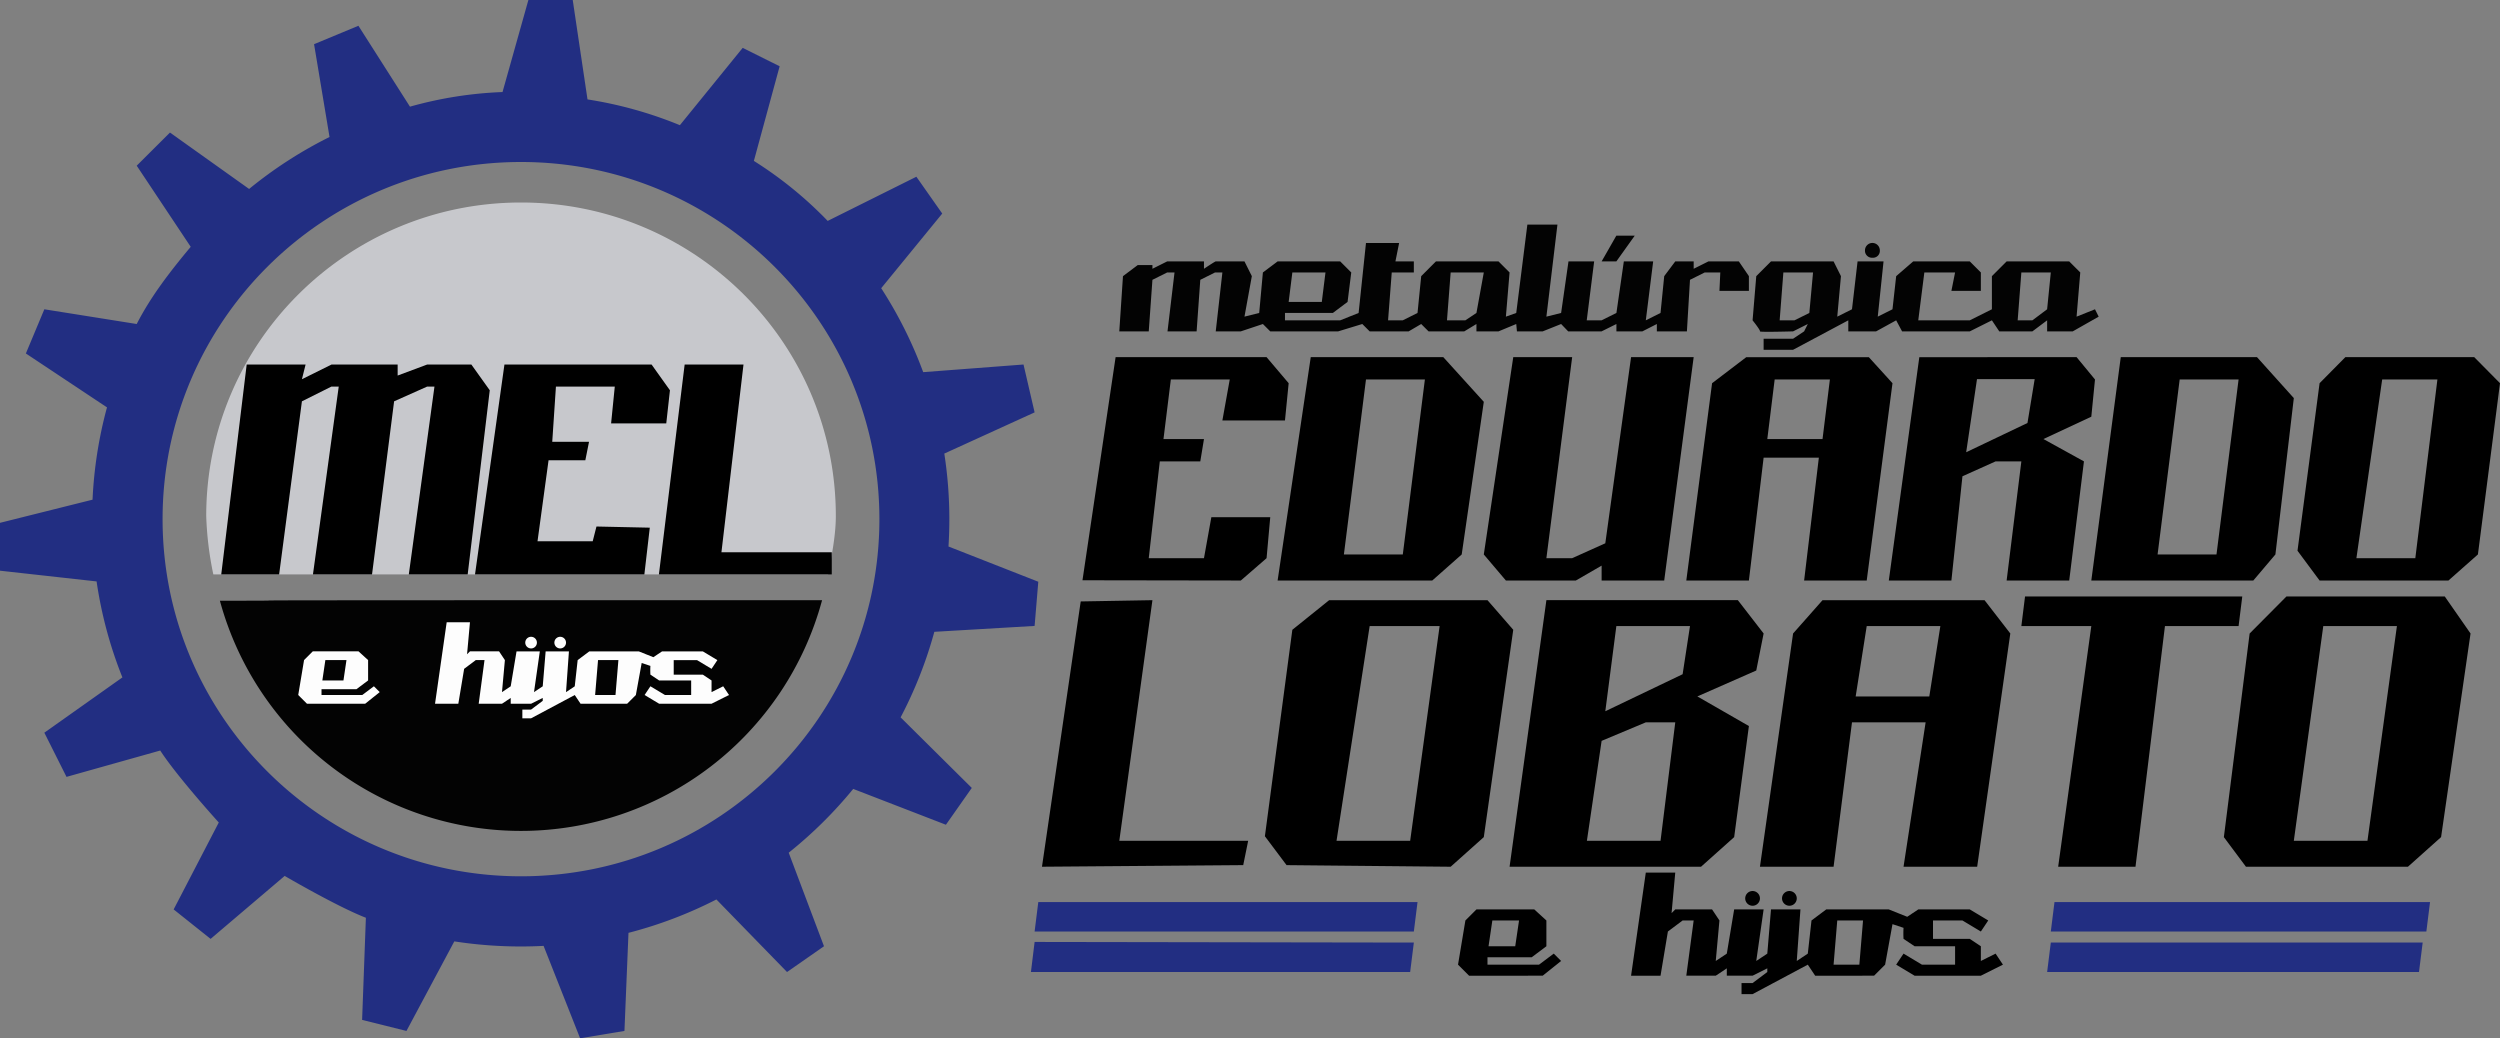 <svg xmlns="http://www.w3.org/2000/svg" width="299.982" height="124.588" viewBox="0 0 679 282">
  <rect x="0" y="0" width="679" height="282" fill="#808080" stroke="none"/>
  <defs>
    <style>
      .cls-1 {
        fill: #c7c8cc;
      }

      .cls-1, .cls-2, .cls-3, .cls-4, .cls-5 {
        fill-rule: evenodd;
      }

      .cls-3 {
        fill: #030303;
      }

      .cls-4 {
        fill: #fdfdfd;
      }

      .cls-5 {
        fill: #222e82;
      }
    </style>
  </defs>
  <path id="top_semicirc_1" data-name="top_semicirc 1" class="cls-1" d="M224.937,156c0.922-5.008,2.074-10.575,2.074-15.848,0-47.028-38.28-85.152-85.5-85.152s-85.5,38.124-85.5,85.152A90.478,90.478,0,0,0,57.938,156h167Z"/>
  <path id="MEL_1" data-name="MEL 1" class="cls-2" d="M60.091,156L67,99H83l-1,4,8.058-4H108v3l8.03-3h11.986l5,7-5.993,50H111.035L118,105h-2l-8.961,4-5.993,47H85l7-51H90l-8,4-6.187,47H60.091Zm68.924,0,7.992-57h39.956l4.994,7-1,9H165.975l1-10H150.991l-1,15h9.989l-1,5h-9.989l-3,22H160.98l1.02-4,14.483,0.315L175.011,156h-46Zm49.946,0,6.992-57h15.982l-5.993,51h29.967v6H178.961Z"/>
  <path id="EDUARDO_1" data-name="EDUARDO 1" class="cls-2" d="M673,150.589l-8,7.078H630l-6-8.089,6-45.5L637,97h35l7,7.078Zm-26-47.522L640,151.6h16l6-48.533H647Zm-35,54.6H568L576,97h37l10,11.122-5,42.467Zm-20-54.6-6,47.522h16l6-47.522H592Zm-37,16.177,11,6.067-4,32.356H545l4-32.356h-7l-9,4.045-3,28.311H513l8.285-60.657L564,97l5,6.067-1,10.111Zm-18.048-16.277-2.938,19.86,16.647-7.944,1.958-11.916H536.952ZM350,104.078l-1,10.111H332l2-11.122H318l-2,16.177h11l-1,6.067H315L312,151.6h15l2-11.122h16L344,151.6l-7,6.067-43-.068L303,97h41Zm-3,53.589L356,97h36l11,12.133-6,41.456-8,7.078H347Zm24-54.6-6,47.522h16l6-47.522H371ZM474.282,97.01h33.294L514,104.078l-7,53.589H490l4-33.367H479l-4,33.367H458l7-53.589ZM495,119.244l2-16.177H482l-2,16.177h15Zm-59,28.312L443,97h17l-8,60.667H435v-4.045l-7,4.045H409l-6-7.078L411,97h16l-7,54.6h7Z"/>
  <path id="LOBATO_1" data-name="LOBATO 1" class="cls-2" d="M304,228.367h35l-1.34,6.6-54.66.436,10.521-72.054L313,163.006Zm39.545-1.247L351,171.05l10-8.044h43l7,8.044-8,56.311-9,8.044-44.57-.436ZM383,228.367l8-58.323H372l-9,58.323h20Zm163-56.311-9,63.349H517l6-39.216H503l-5,39.216H478l9-63.349,8-9.05h44Zm-39-2.012-3,19.106h20l3-19.106H507Zm-45,65.361H410l10-72.4h52l7,9.05-2,10.055-16,7.039,14,8.044-4,30.167Zm-31-7.038h20l4-32.178h-8l-12,5.028Zm8-58.323-3,23.128,21-10.055,2-13.073H439ZM609,162l-1,8.044H588l-8,65.361H559l9-65.361H549L550,162h59Zm1,73.405-6-8.044,7-55.3L621,162h43l7,10.056-8,55.3-9,8.044H610Zm21-65.361-8,58.323h20l8-58.323H631Z"/>
  <path id="bot_semicirc_1" data-name="bot_semicirc 1" class="cls-3" d="M223.278,163.01a84.718,84.718,0,0,1-163.556.143C112.287,163.153-12.984,163.01,223.278,163.01Z"/>
  <path id="e_hijos_1" data-name="e hijos 1" class="cls-2" d="M535,255l3,2v4l4-2,2,3-6,3H520l-5-3,2-3,5,3h9v-5H520l-3-2a26.006,26.006,0,0,1,0-3l-3-1-2,11-3,3H493l-2-3-15,8h-3v-3h3l4-3v-1l-4,2h-7v-2l-3,2h-8l2-15h-3l-4,3-2,12h-8l4-28h8l-1,11,1-1h10l2,3-1,11,3-2,2-12h8l-2,14,3-2,1-12h8l-1,14,3-2,1-9,4-3h17l5,2,3-2h14l5,3-2,3-5-3h-8v5h10Zm-36-5-1,12h7l1-12h-7Zm-13-4a2,2,0,1,1,2-2A2,2,0,0,1,486,246Zm-10,0a2,2,0,1,1,2-2A2,2,0,0,1,476,246Zm-77,19-3-3,2-12,3-3h15.714L420,250v7l-4,3H404v2h14l4-3,2,2-5,4H399Zm12.536-8,1.035-7h-7.25l-1.035,7h7.25Z"/>
  <path id="e_hijos_1_copia" data-name="e hijos 1 copia" class="cls-4" d="M190.885,183.23l2.372,1.581v3.162l3.162-1.581L198,188.764l-4.743,2.371h-14.23l-3.953-2.371,1.581-2.372,3.953,2.372h7.115v-3.953h-8.7l-2.372-1.581a20.773,20.773,0,0,1,0-2.372l-2.371-.79-1.581,8.7-2.372,2.371H157.682l-1.581-2.371-11.858,6.324h-2.371v-2.372h2.371l3.162-2.371v-0.791l-3.162,1.581h-5.534v-1.581l-2.371,1.581h-6.325l1.582-11.858h-2.372l-3.162,2.372-1.581,9.486h-6.325L121.318,169h6.324l-0.791,8.7,0.791-.791h7.905l1.581,2.372-0.79,8.7,2.371-1.581,1.582-9.487h6.324l-1.581,11.068,2.371-1.581,0.791-9.487h6.324l-0.79,11.068,2.371-1.581,0.791-7.115,3.162-2.372h13.439l3.953,1.581,2.372-1.581h11.067l3.953,2.372-1.581,2.372-3.953-2.372H182.98v3.953h7.905Zm-28.459-3.953-0.791,9.487h5.534l0.79-9.487h-5.533Zm-10.277-3.162a1.581,1.581,0,1,1,1.581-1.581A1.581,1.581,0,0,1,152.149,176.115Zm-7.906,0a1.581,1.581,0,1,1,1.581-1.581A1.581,1.581,0,0,1,144.243,176.115Zm-60.871,15.02L81,188.764l1.581-9.487,2.372-2.372H97.376l2.6,2.372v5.534l-3.162,2.371H87.324v1.582H98.392l3.162-2.372,1.581,1.581-3.953,3.162H83.372Zm9.91-6.324,0.819-5.534H88.369l-0.819,5.534h5.731Z"/>
  <path id="flags_1" data-name="flags 1" class="cls-5" d="M384,253H281l1-8H385Zm0,3-1,8H280l1-8.167Zm274,0-1,8H556l1-8H658Zm-101-3,1-8H660l-1,8H557Z"/>
  <path id="Metalurgica_1" data-name="Metalurgica 1" class="cls-3" d="M556,90V87l-4,3h-9l-2-3-6,3H516.606L515,87l-5.447,3H502V87l-15,8h-8V92h8l3-2,1-2-4,2s-9.2.266-9,0-2-3-2-3l1-12,4-4h17l2,4-1,11,4-2,1.514-13h7.054L510,86l4-2,1-9,4.629-4H535l3,3v5h-8l1-5h-8.348L521,87h14l6-3V75l4-4h17l3,3-1,12,5-2,1,2-7.043,4H556ZM484.362,74l-1.008,13h4.031l4.03-2,1.008-11h-8.061ZM549,74l-1,13h4l4-3,1-10h-8Zm-40.455-4a1.9,1.9,0,0,1-2.015-2,2.015,2.015,0,0,1,4.03,0A1.858,1.858,0,0,1,508.545,70Zm-41.313,4H463l-4,2-0.837,14H450V88l-3.928,2h-7.054V88l-4.03,2h-9.069L424,88l-5,2h-7l-0.188-2L407,90h-6V88l-3.3,2H388s-2.013-2-2-2l-3.409,2H372l-2-2-6.554,2H345l-2-2-6,2h-6.806L332,74h-2l-4,2-1,14h-7.906L319,74h-2l-4,2-1,14h-8l1-15,4-3h4v1l4-2h10v2s2.977-2,3.194-2H338l2,4-2,11,4-1,1-11,4-3h17l3,3-1,8-4,3H349v2h15l5-2,2-19h9l-1,5h5v3h-6l-1,13h4l4-2,1-10,4-4h17l3,3-1,12,2.812-1,3.023-24H423s-3,25-3,25l4-1,2-14h6.972l-2.015,16h4.031l4.03-2,2.015-14H449l-2,16,4-2,1-10,3-4h5v2l4-2h8.27L475,75v4h-8ZM359,82l1-8h-9l-1,8h9Zm35-8-1,13h5l3-2,2-11h-9Zm41-3,4-7h5l-5,7h-4Z"/>
  <path id="engranaje_1" data-name="engranaje 1" class="cls-5" d="M257.841,141.058q0,3.714-.231,7.37L282,158l-1,12-27.233,1.6a115,115,0,0,1-9.162,23.235L263.936,214l-7.025,10-25.178-9.731a116.9,116.9,0,0,1-17.519,17.325L223.794,257l-10.036,7-19.183-19.708a115.852,115.852,0,0,1-23.878,9.069L169.6,280l-12.042,2-9.922-25.1q-3.084.162-6.208,0.162a117.724,117.724,0,0,1-18.037-1.384l-13,24.326-12.042-3,1.024-27.743c-7.793-3.01-22.056-11.361-22.056-11.361L57.2,255l-10.036-8L59.42,223.388s-11.313-12.464-15.9-19.546L18.064,211l-6.021-12,21.2-15.017a114.871,114.871,0,0,1-7.01-26.068L0,155V142l25.137-6.289a115.457,115.457,0,0,1,3.922-25.069L7.025,96l5.018-12,25.089,4c3.921-7.659,9.2-14.408,14.664-20.966L37.132,45l9.032-9L67.658,51.319A116.581,116.581,0,0,1,89.5,37.208L85.3,12,97.345,7l14,21.969A107.175,107.175,0,0,1,136.484,25l7.025-25h12.043l4.014,27a110.758,110.758,0,0,1,25.089,7l17.06-21,10.036,5-7,25.7A106.785,106.785,0,0,1,224.8,60l24.086-12,7.024,10L239.333,78.275a115.375,115.375,0,0,1,11.408,22.8L277.986,99,281,112l-24.527,11.191A116.43,116.43,0,0,1,257.841,141.058ZM141.5,44C87.74,44,44.157,87.428,44.157,141S87.74,238,141.5,238s97.345-43.428,97.345-97S195.264,44,141.5,44Z"/>
</svg>

